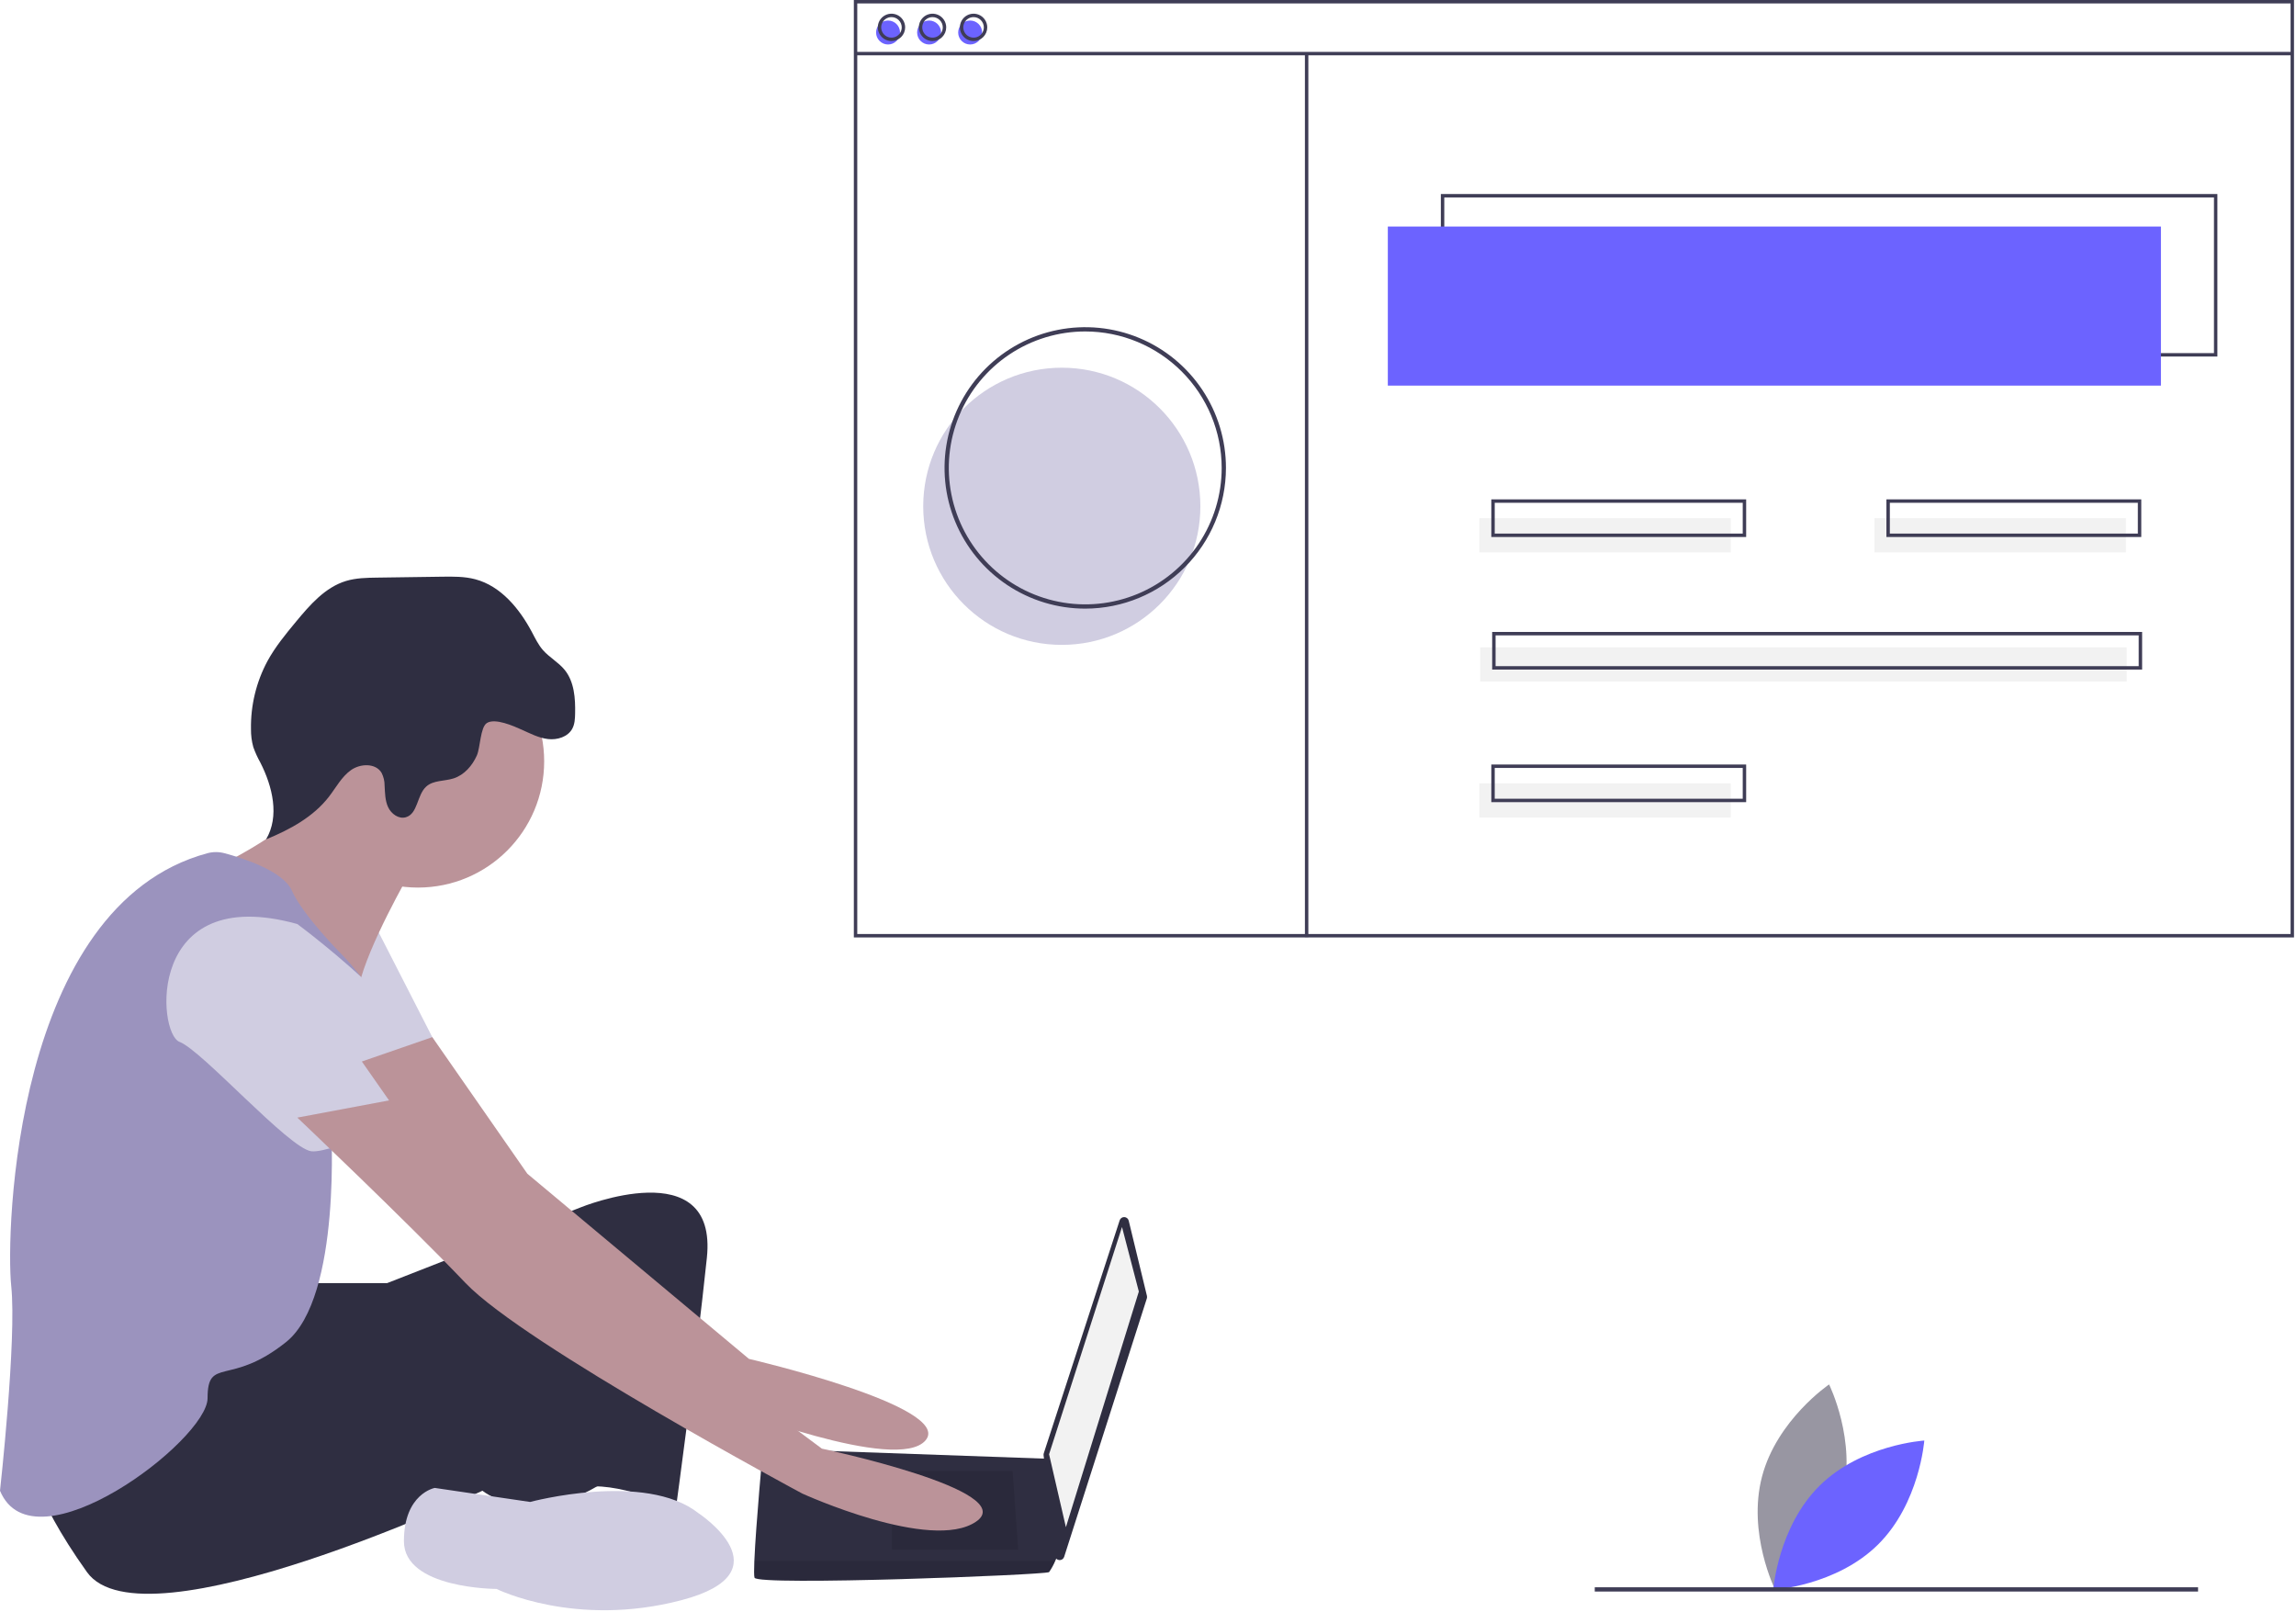 
                <svg width="1077" height="756" viewBox="0 0 1077 756" fill="none" xmlns="http://www.w3.org/2000/svg">
                    <g id="undraw_web_developer_p3e5 1">
                        <g clip-path="url(#clip0)">
                            <g id="rest">
                                <path id="Vector"
                                    d="M864.146 702.423C857.161 729.021 832.687 745.643 832.687 745.643C832.687 745.643 819.536 719.141 826.521 692.543C833.506 665.945 857.98 649.323 857.98 649.323C857.98 649.323 871.13 675.825 864.146 702.423Z"
                                    fill="#9896A2" />
                                <path id="Vector_2"
                                    d="M853.552 696.797C833.989 716.124 831.801 745.628 831.801 745.628C831.801 745.628 861.329 743.796 880.892 724.469C900.454 705.142 902.643 675.638 902.643 675.638C902.643 675.638 873.114 677.469 853.552 696.797Z"
                                    fill="#6C63FF" />
                                <path id="Vector_3"
                                    d="M144.734 601.808H181.576L272.363 566.283C272.363 566.283 336.836 539.967 331.573 589.966C326.31 639.965 317.099 707.069 317.099 707.069C317.099 707.069 288.152 693.912 272.363 697.859C256.574 701.806 267.1 617.597 267.1 617.597C267.1 617.597 138.155 679.438 126.313 671.544C114.472 663.649 111.84 608.387 111.84 608.387L144.734 601.808Z"
                                    fill="#2F2E41" />
                                <path id="Vector_4"
                                    d="M176.312 434.706L205.259 491.284C205.259 491.284 198.68 518.915 188.154 521.547C177.628 524.178 132.892 487.337 132.892 487.337L176.312 434.706Z"
                                    fill="#D0CDE1" />
                                <g id="pc">
                                    <path id="Vector_5"
                                        d="M529.451 572.514L538.002 607.786C538.097 608.179 538.082 608.591 537.959 608.976L499.171 730.188C499.018 730.668 498.704 731.08 498.283 731.357C497.862 731.634 497.359 731.758 496.857 731.709C496.355 731.659 495.886 731.439 495.527 731.086C495.168 730.732 494.941 730.266 494.884 729.765L489.518 682.546C489.483 682.232 489.515 681.915 489.613 681.615L525.215 572.351C525.364 571.895 525.657 571.5 526.051 571.226C526.444 570.952 526.916 570.814 527.395 570.832C527.874 570.851 528.334 571.025 528.705 571.328C529.076 571.632 529.338 572.048 529.451 572.514Z"
                                        fill="#2F2E41" />
                                    <path id="Vector_6"
                                        d="M526.306 575.493L534.2 605.756L499.99 716.28L492.096 682.07L526.306 575.493Z"
                                        fill="#F2F2F2" />
                                    <path id="Vector_7"
                                        d="M353.941 739.964C355.256 743.911 490.78 738.648 492.096 737.332C493.243 735.684 494.213 733.92 494.99 732.069C496.227 729.437 497.359 726.806 497.359 726.806L492.096 684.201L357.888 679.438C357.888 679.438 354.533 715.543 353.848 732.069C353.677 736.24 353.677 739.174 353.941 739.964Z"
                                        fill="#2F2E41" />
                                    <path id="Vector_8" opacity="0.1"
                                        d="M474.991 689.965L477.622 726.806H418.413V689.965H474.991Z" fill="black" />
                                    <path id="Vector_9" opacity="0.1"
                                        d="M353.941 739.964C355.256 743.911 490.78 738.648 492.096 737.332C493.243 735.684 494.213 733.92 494.99 732.069H353.848C353.677 736.24 353.677 739.174 353.941 739.964Z"
                                        fill="black" />
                                </g>
                                <path id="Vector_10"
                                    d="M196.049 416.286C228.749 416.286 255.258 389.777 255.258 357.076C255.258 324.376 228.749 297.867 196.049 297.867C163.348 297.867 136.84 324.376 136.84 357.076C136.84 389.777 163.348 416.286 196.049 416.286Z"
                                    fill="#BB9399" />
                                <path id="Vector_11"
                                    d="M192.102 409.707C192.102 409.707 172.365 443.917 168.418 462.337C164.471 480.758 109.208 425.496 109.208 425.496L101.972 406.417C101.972 406.417 153.944 382.076 149.997 362.339C146.05 342.603 192.102 409.707 192.102 409.707Z"
                                    fill="#BB9399" />
                                <path id="Vector_12"
                                    d="M130.261 622.861L146.05 647.86L240.281 618.214C260.957 611.71 283.629 614.103 301.968 625.657C318.415 636.018 328.941 652.465 305.257 676.807C257.89 725.49 226.312 699.175 226.312 699.175C226.312 699.175 67.104 774.173 40.789 737.332C14.473 700.491 13.158 682.07 13.158 682.07C13.158 682.07 114.472 618.913 130.261 622.861Z"
                                    fill="#2F2E41" />
                                <path id="Vector_13"
                                    d="M327.625 709.701C327.625 709.701 369.73 737.332 319.731 750.49C269.732 763.647 232.89 745.227 232.89 745.227C232.89 745.227 189.47 745.227 189.47 722.859C189.47 700.491 203.944 697.859 203.944 697.859L248.68 704.438C248.68 704.438 302.626 689.965 327.625 709.701Z"
                                    fill="#D0CDE1" />
                                <path id="Vector_14"
                                    d="M244.621 342.182C248.651 343.978 252.647 346.105 257.029 346.626C261.41 347.148 266.399 345.618 268.472 341.723C269.592 339.619 269.72 337.145 269.772 334.762C269.931 327.537 269.408 319.726 264.83 314.135C261.916 310.576 257.662 308.333 254.646 304.861C252.485 302.373 251.047 299.358 249.498 296.449C243.632 285.432 234.947 274.844 222.876 271.668C217.836 270.341 212.548 270.406 207.337 270.48L176.94 270.909C172.021 270.978 167.026 271.059 162.317 272.482C152.533 275.441 145.409 283.668 138.884 291.537C134.003 297.423 129.109 303.371 125.446 310.083C120.194 319.879 117.538 330.857 117.732 341.97C117.691 344.82 118.059 347.662 118.824 350.408C119.72 352.926 120.829 355.363 122.141 357.692C127.841 368.889 131.226 382.874 124.806 393.674C135.958 389.119 146.992 383.146 154.348 373.607C157.639 369.339 160.22 364.343 164.606 361.212C168.992 358.08 176.138 357.809 178.952 362.405C179.919 364.264 180.417 366.331 180.403 368.427C180.608 371.877 180.603 375.46 182.065 378.591C183.528 381.722 187.012 384.248 190.339 383.312C196.067 381.698 195.519 372.906 199.931 368.912C203.282 365.878 208.452 366.458 212.757 365.081C217.773 363.477 221.536 359.132 223.681 354.322C225.311 350.666 225.287 341.099 228.371 339.119C232.239 336.636 241.036 340.583 244.621 342.182Z"
                                    fill="#2F2E41" />
                                <path id="Vector_15"
                                    d="M97.272 400.176C99.935 399.465 102.74 399.472 105.4 400.197C113.846 402.464 132.78 408.467 136.839 417.601C142.103 429.443 160.523 447.864 160.523 447.864C160.523 447.864 185.523 472.863 180.26 489.968C174.997 507.073 155.26 526.81 155.26 526.81C155.26 526.81 160.523 608.387 134.208 629.439C107.893 650.492 97.367 636.018 97.367 655.755C97.367 675.491 15.789 737.332 0 699.175C0 699.175 7.895 628.124 5.263 603.124C2.669 578.485 6.466 424.759 97.272 400.176Z"
                                    fill="#9B93BE" />
                                <path id="Vector_16"
                                    d="M139.471 433.39C139.471 433.39 219.733 492.6 205.259 517.599C205.259 517.599 156.576 541.283 146.05 539.967C135.524 538.652 94.735 492.6 84.209 488.653C73.683 484.705 68.42 413.654 139.471 433.39Z"
                                    fill="#D0CDE1" />
                                <path id="Vector_17"
                                    d="M498.064 302.458C533.962 302.458 563.064 273.356 563.064 237.458C563.064 201.559 533.962 172.458 498.064 172.458C462.165 172.458 433.064 201.559 433.064 237.458C433.064 273.356 462.165 302.458 498.064 302.458Z"
                                    fill="#D0CDE1" />
                                <path id="Vector_18"
                                    d="M416.565 20.86C419.667 20.86 422.181 18.346 422.181 15.244C422.181 12.142 419.667 9.628 416.565 9.628C413.463 9.628 410.949 12.142 410.949 15.244C410.949 18.346 413.463 20.86 416.565 20.86Z"
                                    fill="#6C63FF" />
                                <path id="Vector_19"
                                    d="M435.82 20.86C438.922 20.86 441.437 18.346 441.437 15.244C441.437 12.142 438.922 9.628 435.82 9.628C432.719 9.628 430.204 12.142 430.204 15.244C430.204 18.346 432.719 20.86 435.82 20.86Z"
                                    fill="#6C63FF" />
                                <path id="Vector_20"
                                    d="M455.076 20.86C458.177 20.86 460.692 18.346 460.692 15.244C460.692 12.142 458.177 9.628 455.076 9.628C451.974 9.628 449.459 12.142 449.459 15.244C449.459 18.346 451.974 20.86 455.076 20.86Z"
                                    fill="#6C63FF" />
                                <path id="Vector_21"
                                    d="M1076.06 439.666H400.519V0H1076.06V439.666ZM402.123 438.061H1074.46V1.605H402.123V438.061Z"
                                    fill="#3F3D56" />
                                <path id="Vector_22" d="M1075.26 24.338H401.321V25.943H1075.26V24.338Z"
                                    fill="#3F3D56" />
                                <path id="Vector_23"
                                    d="M418.17 19.255C416.9 19.255 415.659 18.879 414.604 18.174C413.548 17.468 412.725 16.466 412.24 15.293C411.754 14.12 411.627 12.83 411.874 11.585C412.122 10.34 412.733 9.196 413.631 8.298C414.529 7.401 415.672 6.789 416.917 6.542C418.162 6.294 419.453 6.421 420.626 6.907C421.799 7.393 422.801 8.216 423.506 9.271C424.212 10.327 424.588 11.568 424.588 12.837C424.586 14.539 423.909 16.17 422.706 17.373C421.503 18.577 419.871 19.253 418.17 19.255ZM418.17 8.023C417.218 8.023 416.287 8.305 415.495 8.834C414.704 9.363 414.087 10.115 413.722 10.995C413.358 11.874 413.262 12.842 413.448 13.776C413.634 14.71 414.092 15.568 414.766 16.241C415.439 16.914 416.297 17.373 417.23 17.558C418.164 17.744 419.132 17.649 420.012 17.284C420.891 16.92 421.643 16.303 422.172 15.511C422.701 14.72 422.983 13.789 422.983 12.837C422.982 11.561 422.474 10.337 421.572 9.435C420.669 8.532 419.446 8.025 418.17 8.023Z"
                                    fill="#3F3D56" />
                                <path id="Vector_24"
                                    d="M437.425 19.255C436.156 19.255 434.915 18.879 433.859 18.174C432.804 17.468 431.981 16.466 431.495 15.293C431.009 14.12 430.882 12.83 431.13 11.585C431.378 10.34 431.989 9.196 432.887 8.298C433.784 7.401 434.928 6.789 436.173 6.542C437.418 6.294 438.708 6.421 439.881 6.907C441.054 7.393 442.057 8.216 442.762 9.271C443.467 10.327 443.844 11.568 443.844 12.837C443.842 14.539 443.165 16.17 441.961 17.373C440.758 18.577 439.127 19.253 437.425 19.255ZM437.425 8.023C436.473 8.023 435.542 8.305 434.751 8.834C433.959 9.363 433.342 10.115 432.978 10.995C432.613 11.874 432.518 12.842 432.704 13.776C432.889 14.71 433.348 15.568 434.021 16.241C434.694 16.914 435.552 17.373 436.486 17.558C437.42 17.744 438.388 17.649 439.267 17.284C440.147 16.92 440.899 16.303 441.428 15.511C441.957 14.72 442.239 13.789 442.239 12.837C442.237 11.561 441.73 10.337 440.827 9.435C439.925 8.532 438.701 8.025 437.425 8.023Z"
                                    fill="#3F3D56" />
                                <path id="Vector_25"
                                    d="M456.681 19.255C455.411 19.255 454.17 18.879 453.115 18.174C452.059 17.468 451.236 16.466 450.751 15.293C450.265 14.12 450.138 12.83 450.385 11.585C450.633 10.34 451.244 9.196 452.142 8.298C453.04 7.401 454.183 6.789 455.428 6.542C456.673 6.294 457.964 6.421 459.137 6.907C460.31 7.393 461.312 8.216 462.017 9.271C462.723 10.326 463.099 11.568 463.099 12.837C463.097 14.539 462.42 16.17 461.217 17.373C460.014 18.577 458.382 19.253 456.681 19.255ZM456.681 8.023C455.728 8.023 454.798 8.305 454.006 8.834C453.214 9.363 452.597 10.115 452.233 10.995C451.869 11.874 451.773 12.842 451.959 13.776C452.145 14.71 452.603 15.568 453.277 16.241C453.95 16.914 454.808 17.373 455.741 17.558C456.675 17.744 457.643 17.649 458.523 17.284C459.402 16.92 460.154 16.303 460.683 15.511C461.212 14.72 461.494 13.789 461.494 12.837C461.493 11.561 460.985 10.337 460.083 9.435C459.18 8.532 457.957 8.025 456.681 8.023Z"
                                    fill="#3F3D56" />
                                <path id="Vector_26" d="M613.714 25.14H612.109V439.486H613.714V25.14Z"
                                    fill="#3F3D56" />
                                <path id="Vector_27"
                                    d="M509.064 285.458C496.01 285.458 483.25 281.587 472.396 274.335C461.542 267.083 453.083 256.775 448.088 244.715C443.092 232.655 441.785 219.385 444.332 206.582C446.879 193.779 453.164 182.019 462.395 172.789C471.625 163.559 483.385 157.273 496.188 154.726C508.991 152.179 522.261 153.487 534.321 158.482C546.381 163.477 556.689 171.937 563.941 182.79C571.193 193.644 575.064 206.404 575.064 219.458C575.044 236.956 568.084 253.732 555.711 266.105C543.338 278.478 526.562 285.438 509.064 285.458ZM509.064 155.458C496.406 155.458 484.032 159.211 473.507 166.244C462.982 173.276 454.779 183.272 449.935 194.966C445.091 206.661 443.824 219.529 446.293 231.944C448.763 244.359 454.858 255.762 463.809 264.713C472.759 273.663 484.163 279.759 496.578 282.228C508.993 284.698 521.861 283.43 533.556 278.586C545.25 273.742 555.245 265.539 562.278 255.014C569.31 244.49 573.064 232.116 573.064 219.458C573.045 202.49 566.296 186.223 554.297 174.224C542.299 162.226 526.032 155.477 509.064 155.458Z"
                                    fill="#3F3D56" />
                                <path id="Vector_28" d="M1031.06 744.458H748.064V746.458H1031.06V744.458Z"
                                    fill="#3F3D56" />
                            </g>
                            <path id="arm2"
                                d="M202.778 486.434L247.364 550.494L351.309 637.334C351.309 637.334 447.36 659.702 434.202 675.491C421.045 691.28 340.783 659.702 340.783 659.702C340.783 659.702 221.048 572.861 217.101 566.283C213.154 559.704 169.734 497.863 169.734 497.863L202.778 486.434Z"
                                fill="#BB9399" />
                            <path id="arm1"
                                d="M202.628 512.336L256.574 583.388L385.519 679.438C385.519 679.438 478.938 699.175 457.886 713.648C436.834 728.122 376.309 700.491 376.309 700.491C376.309 700.491 246.048 630.755 218.417 601.808C190.786 572.862 139.471 524.178 139.471 524.178L202.628 512.336Z"
                                fill="#BB9399" />
                            <g id="webflow">
                                <path id="Vector_29"
                                    d="M1040.12 167.219H675.872V91H1040.12V167.219ZM677.476 165.615H1038.52V92.605H677.476V165.615Z"
                                    fill="#3F3D56" />
                                <path id="Vector_30" d="M1013.64 106.244H651V180.859H1013.64V106.244Z" fill="#6C63FF" />
                                <path id="Vector_31" d="M811.863 243.038H693.924V259.084H811.863V243.038Z"
                                    fill="#F2F2F2" />
                                <path id="Vector_32" d="M997.197 243.038H879.257V259.084H997.197V243.038Z"
                                    fill="#F2F2F2" />
                                <path id="Vector_33"
                                    d="M819.084 251.863H699.54V234.212H819.084V251.863ZM701.144 250.259H817.479V235.817H701.144V250.259Z"
                                    fill="#3F3D56" />
                                <path id="Vector_34" d="M811.863 367.396H693.924V383.442H811.863V367.396Z"
                                    fill="#F2F2F2" />
                                <path id="Vector_35"
                                    d="M819.084 376.221H699.54V358.57H819.084V376.221ZM701.144 374.617H817.479V360.175H701.144V374.617Z"
                                    fill="#3F3D56" />
                                <path id="Vector_36" d="M997.598 303.612H694.325V319.658H997.598V303.612Z"
                                    fill="#F2F2F2" />
                                <path id="Vector_37"
                                    d="M1004.82 314.042H699.941V296.391H1004.82V314.042ZM701.546 312.438H1003.21V297.996H701.546V312.438Z"
                                    fill="#3F3D56" />
                                <path id="Vector_38"
                                    d="M1004.42 251.863H884.873V234.212H1004.42V251.863ZM886.478 250.259H1002.81V235.817H886.478V250.259Z"
                                    fill="#3F3D56" />
                            </g>
                        </g>
                    </g>
                    <defs>
                        <clipPath id="clip0">
                            <rect width="1076.06" height="755.228" fill="white" />
                        </clipPath>
                    </defs>
                </svg>









